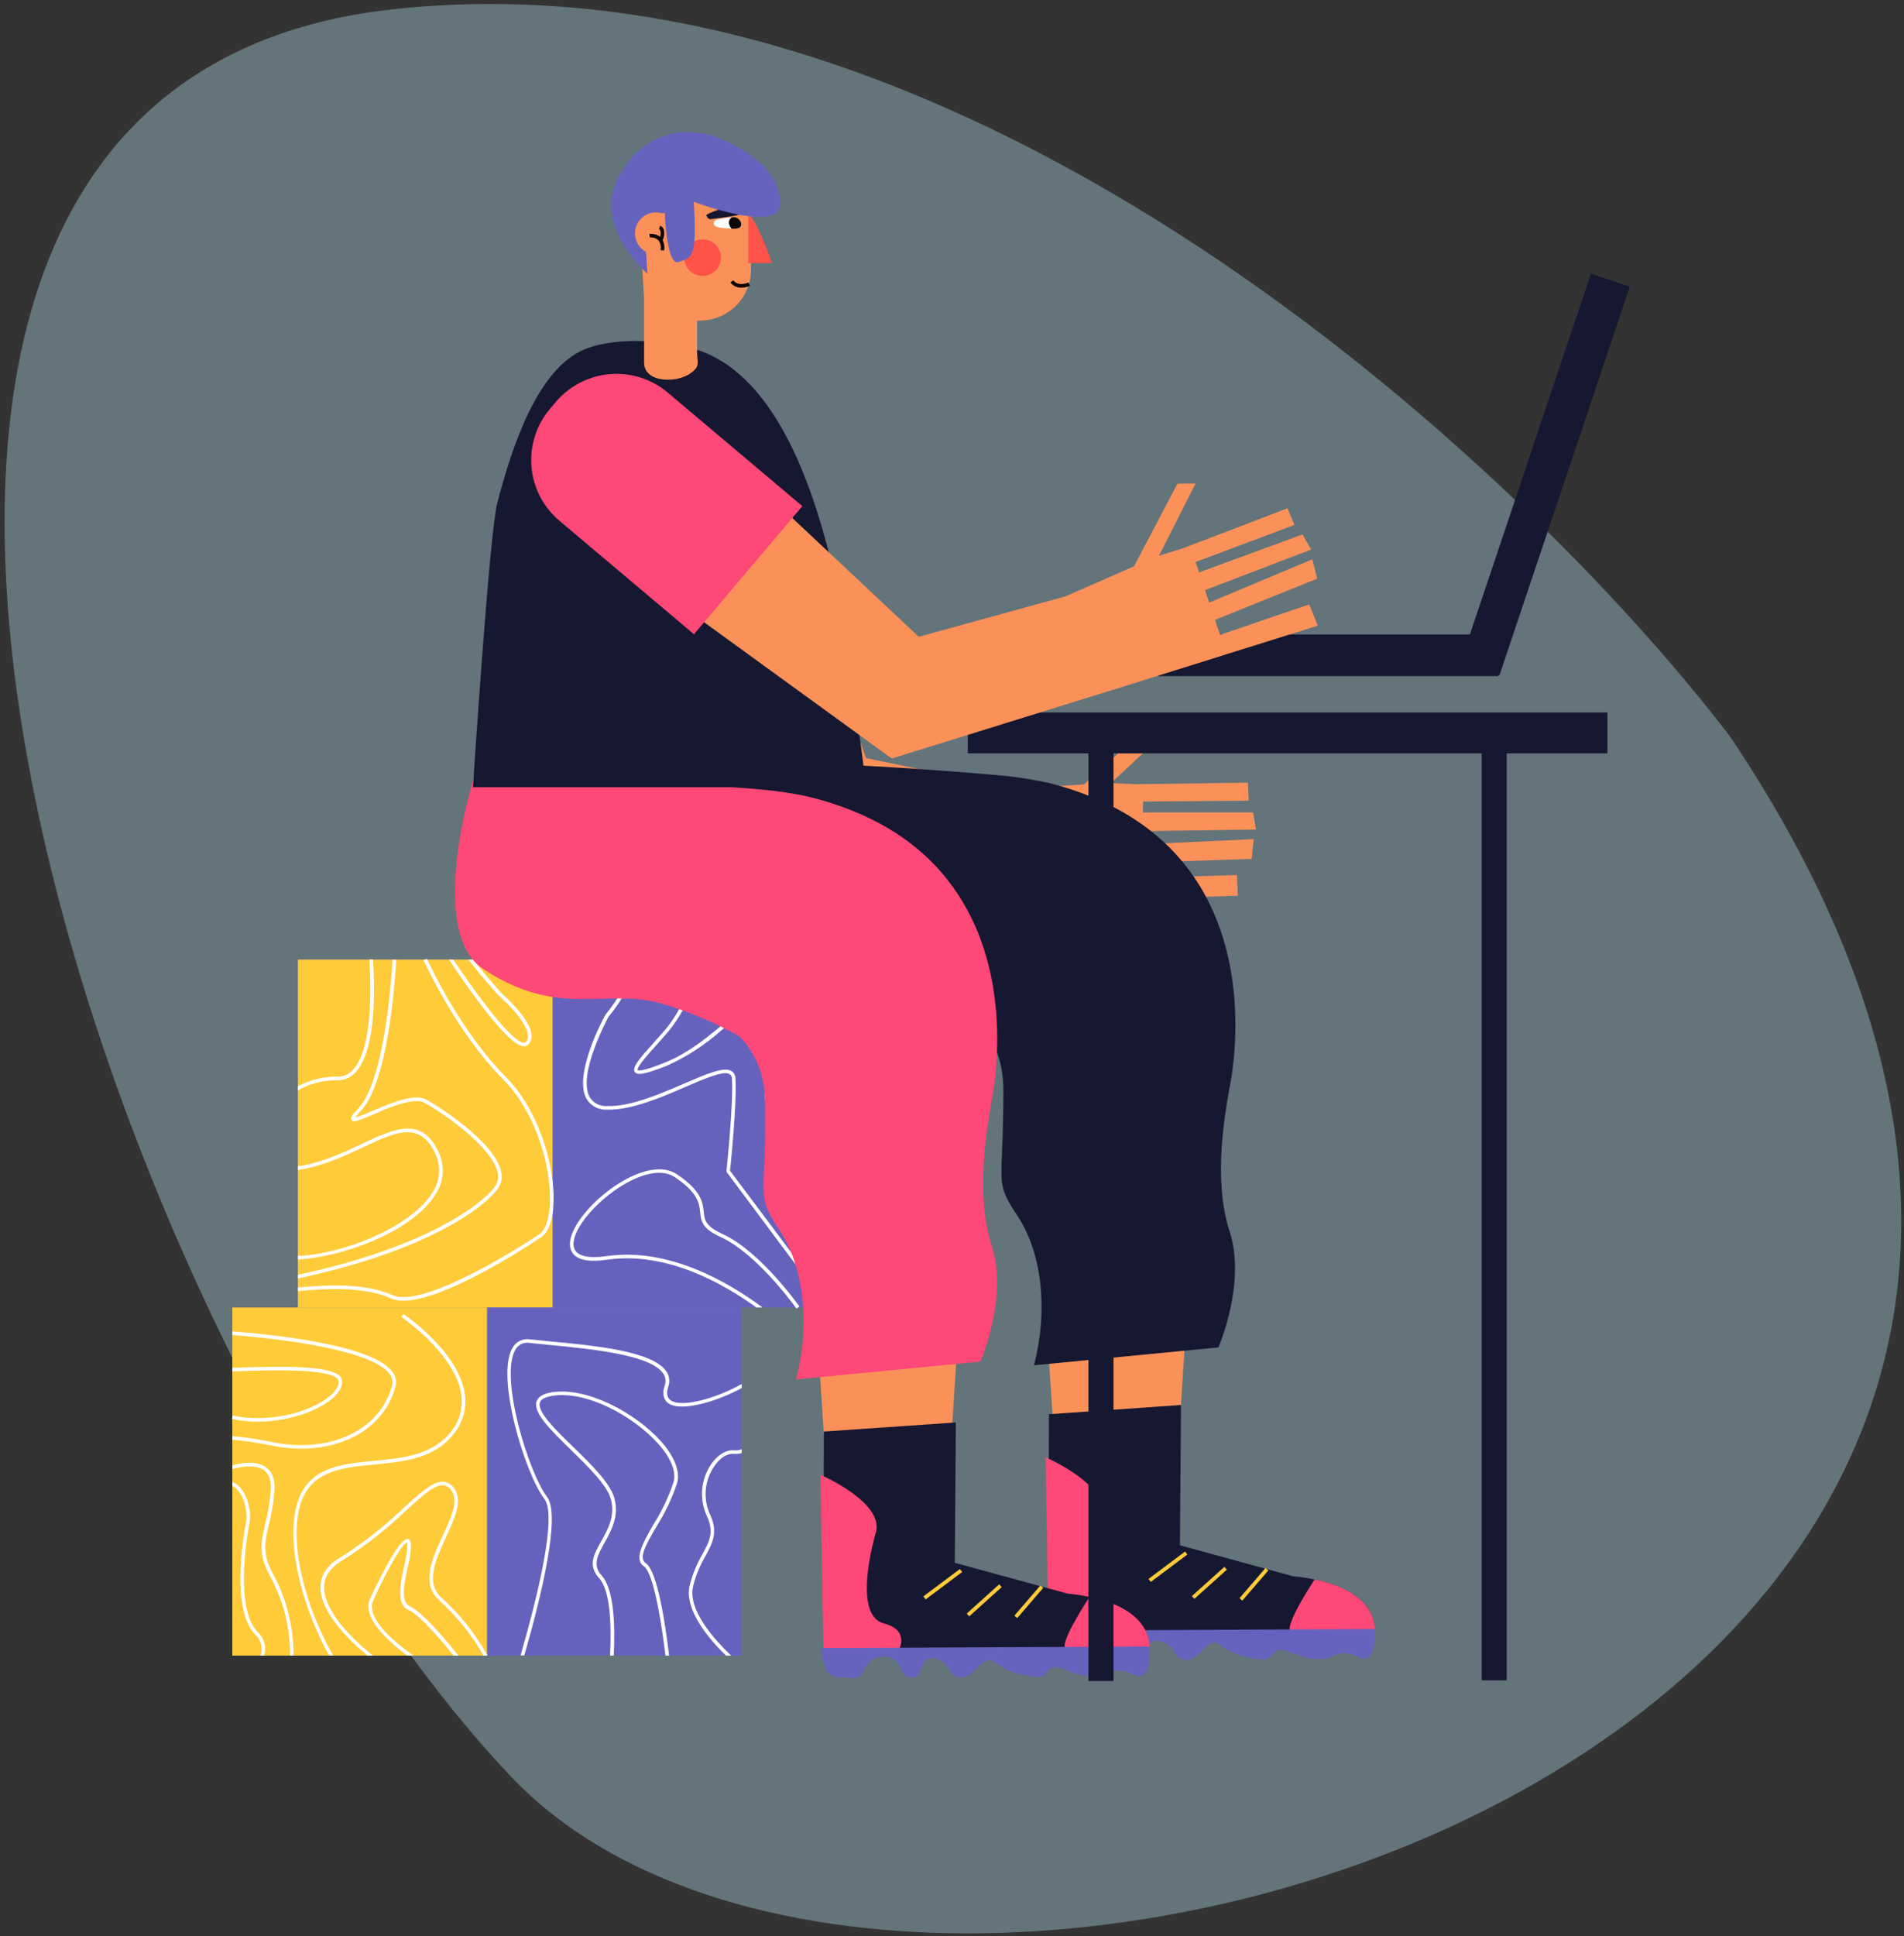 <svg width="487" height="495" viewBox="0 0 487 495" fill="none" xmlns="http://www.w3.org/2000/svg">
<rect x="0" y="0" width="487" height="495" fill="#333333" stroke="none"/>
<mask id="mask0_20_2246" style="mask-type:alpha" maskUnits="userSpaceOnUse" x="0" y="0" width="487" height="495">
<rect width="487" height="495" fill="#D9D9D9"/>
</mask>
<g mask="url(#mask0_20_2246)">
<path d="M130.758 454.286C233.582 562.51 613.964 443.842 442.502 188.286C389.913 119.486 247.831 -14.01 100.216 2.404C-84.304 22.921 26.492 344.544 130.758 454.286Z" fill="#94B6C2" fill-opacity="0.5"/>
</g>
<path d="M262.316 257.069L269.372 364.065L301.714 364.885L308.476 258.219L262.316 257.069Z" fill="#FB9159"/>
<path d="M268.196 417.405L351.597 417.294C351.744 407.51 340.364 403.938 330.624 402.984L301.799 395.107L302.069 359.222L268.294 361.582L268.196 417.405Z" fill="#161730"/>
<path d="M336.247 403.84C336.247 403.84 328.113 415.998 330.22 417.294C332.327 418.591 351.597 417.294 351.597 417.294C351.597 417.294 353.177 407.241 336.247 403.84Z" fill="#FE4877"/>
<path d="M267.425 372.59C267.425 372.59 283.816 379.647 281.611 387.365C279.406 395.083 276.968 408.892 283.656 410.604C290.345 412.316 287.503 417.356 287.503 417.356H268.196L267.425 372.59Z" fill="#FE4877"/>
<path d="M294.339 404.464L293.763 403.694L303.122 396.685L303.698 397.456L294.339 404.464Z" fill="#FFCB39"/>
<path d="M313.163 400.605L304.857 408.083L305.497 408.791L313.803 401.313L313.163 400.605Z" fill="#FFCB39"/>
<path d="M323.675 400.909L317.041 408.618L317.766 409.24L324.4 401.531L323.675 400.909Z" fill="#FFCB39"/>
<path d="M267.608 416.903L351.585 416.512C351.585 416.512 352.406 426.076 347.493 423.679C342.581 421.282 341.172 423.887 338.734 424.107C336.296 424.327 334.839 424.339 329.742 422.346C324.646 420.352 326.3 424.792 322.392 424.278C318.484 423.765 315.226 423.055 312.065 420.523C308.905 417.992 306.932 424.706 303.245 424.401C299.557 424.095 301.371 421.062 296.875 419.667C292.379 418.273 294.057 424.988 290.578 424.474C287.099 423.96 288.312 418.493 283.019 419.117C277.727 419.741 279.344 425.122 275.289 424.572C271.235 424.021 268.527 425.917 267.608 416.903Z" fill="#6562BE"/>
<path d="M206.479 245.339H76.196V334.307H206.479V245.339Z" fill="#6562BE"/>
<path d="M141.331 245.339H76.196V334.307H141.331V245.339Z" fill="#FFCB39"/>
<path d="M189.708 334.307H59.425V423.288H189.708V334.307Z" fill="#6562BE"/>
<path d="M124.561 334.307H59.425V423.288H124.561V334.307Z" fill="#FFCB39"/>
<path d="M76.196 278.767V277.727C79.185 276.131 82.521 275.291 85.91 275.281C86.715 275.35 87.524 275.231 88.275 274.934C89.025 274.636 89.696 274.169 90.235 273.568C95.27 268.309 94.939 252.69 94.474 245.315H95.404C95.907 252.849 96.225 268.639 90.896 274.204C90.265 274.902 89.481 275.444 88.606 275.79C87.731 276.136 86.787 276.275 85.849 276.198C82.467 276.236 79.148 277.119 76.196 278.767Z" fill="white"/>
<path d="M111.012 305.931C104.776 315.251 87.197 321.465 76.196 322.015V321.122C87.797 320.621 104.568 313.918 110.252 305.418C111.392 303.904 112.087 302.104 112.261 300.218C112.434 298.332 112.078 296.435 111.232 294.74C107.251 286.57 101.211 289.407 92.856 293.334C88.091 295.56 82.48 298.226 76.208 299.119V298.202C82.211 297.309 87.589 294.801 92.477 292.502C100.978 288.515 107.692 285.359 112.077 294.337C113.003 296.175 113.394 298.237 113.206 300.286C113.017 302.336 112.257 304.292 111.012 305.931Z" fill="white"/>
<path d="M141.491 308.989C141.491 309.442 141.393 309.882 141.331 310.298C140.903 313.221 139.947 315.264 138.538 316.242C138.281 316.426 114.503 332.558 103.184 332.558C102.128 332.588 101.077 332.4 100.096 332.008C93.702 329.17 85.273 329.256 76.196 330.1V329.183C85.371 328.326 93.91 328.253 100.476 331.164C107.998 334.515 132.327 319.41 138.011 315.496C139.371 314.554 140.278 312.206 140.572 308.904C141.429 299.412 137.24 284.54 128.775 276.076C116.634 263.918 108.427 245.694 108.341 245.498L108.77 245.315L109.186 245.131L109.272 245.315C110.179 247.272 118.068 264.04 129.436 275.415C136.198 282.191 140.29 292.942 141.331 301.956C141.626 304.289 141.679 306.646 141.491 308.989Z" fill="white"/>
<path d="M101.15 354.501C98.087 366.193 85.004 372.59 70.058 369.704C66.542 368.975 62.988 368.44 59.413 368.101V367.184C63.046 367.522 66.658 368.065 70.23 368.811C84.698 371.6 97.328 365.484 100.268 354.268C100.403 353.758 100.416 353.223 100.305 352.706C100.194 352.19 99.963 351.707 99.631 351.296C95 345.009 71.455 342.306 59.413 341.316V340.386C71.663 341.365 95.466 344.055 100.366 350.746C100.784 351.266 101.072 351.877 101.209 352.529C101.345 353.182 101.325 353.857 101.15 354.501Z" fill="white"/>
<path d="M87.528 353.167C87.528 354.672 86.609 356.262 84.759 357.779C80.876 360.959 73.476 363.478 65.918 363.478C63.736 363.487 61.559 363.261 59.425 362.805H59.327L59.425 362.365L59.523 361.913C68.784 363.955 79.32 361.069 84.171 357.094C85.8 355.773 86.621 354.427 86.621 353.216C86.616 353.068 86.58 352.923 86.515 352.79C86.449 352.657 86.356 352.54 86.241 352.446C83.375 349.755 67.951 350.318 59.437 350.636V349.718C71.774 349.266 83.938 349.058 86.866 351.785C87.067 351.957 87.23 352.168 87.344 352.406C87.458 352.644 87.52 352.904 87.528 353.167Z" fill="white"/>
<path d="M116.243 366.352C111.342 372.957 103.429 373.691 95.784 374.437C87.209 375.269 79.099 376.039 76.637 385.335C73.954 395.487 78.487 411.607 85.212 423.251H84.171C77.543 411.411 73.146 395.291 75.816 385.066C78.438 375.147 86.842 374.351 95.76 373.495C103.196 372.774 110.901 372.04 115.569 365.765C116.612 364.428 117.361 362.886 117.769 361.24C118.176 359.595 118.232 357.882 117.933 356.213C116.194 345.976 102.841 336.827 102.706 336.741L103.22 335.971C103.784 336.362 117.027 345.425 118.84 356.066C119.156 357.867 119.088 359.714 118.641 361.486C118.193 363.259 117.376 364.917 116.243 366.352Z" fill="white"/>
<path d="M124.708 423.288H123.654C120.685 418.062 116.91 413.337 112.469 409.283C107.496 405.039 110.546 398.459 113.241 392.661C115.348 388.111 117.345 383.806 115.495 381.152C115.284 380.781 114.994 380.461 114.644 380.216C114.295 379.971 113.895 379.806 113.474 379.733C111.257 379.501 108.121 382.326 103.784 386.264C98.746 391.103 93.225 395.415 87.307 399.131C83.706 401.296 82.297 404.232 83.13 407.852C84.355 413.062 89.733 418.787 95.38 423.288H93.996C88.532 418.774 83.424 413.173 82.235 408.06C81.304 404.012 82.848 400.721 86.842 398.336C92.699 394.66 98.166 390.398 103.159 385.616C107.679 381.507 110.95 378.547 113.584 378.84C114.134 378.926 114.658 379.133 115.118 379.446C115.578 379.759 115.962 380.171 116.243 380.65C118.399 383.745 116.243 388.27 114.074 393.065C111.391 398.85 108.623 404.819 113.07 408.61C117.636 412.783 121.514 417.65 124.561 423.031L124.708 423.288Z" fill="white"/>
<path d="M117.259 423.288H116.034C112.776 419.276 107.287 412.867 104.445 411.583C101.236 410.139 102.375 404.966 103.367 400.403C103.873 398.594 104.145 396.728 104.176 394.851C104.168 394.685 104.126 394.523 104.053 394.374C103.159 394.459 99.435 400.403 95.478 409.149C93.518 413.405 100.06 419.251 105.707 423.288H104.127C98.516 419.068 92.575 413.319 94.633 408.769C95.858 406.152 101.983 393.114 104.298 393.493C104.776 393.579 105.058 393.994 105.131 394.716C105.122 396.693 104.846 398.659 104.311 400.562C103.392 404.782 102.338 409.564 104.862 410.702C108.047 412.182 114.05 419.288 117.259 423.288Z" fill="white"/>
<path d="M75.069 423.288H74.199C74.236 416.352 72.552 409.516 69.299 403.388C65.991 397.505 66.714 394.447 67.792 389.811C68.521 386.963 69.005 384.058 69.238 381.127C69.434 378.608 68.834 376.847 67.474 375.868C65.379 374.376 61.875 374.939 59.462 375.599V374.645C62.022 373.972 65.673 373.422 68.037 375.122C69.679 376.345 70.414 378.339 70.193 381.238C69.962 384.218 69.47 387.173 68.723 390.068C67.657 394.655 67.008 397.407 70.144 402.996C73.423 409.256 75.114 416.224 75.069 423.288Z" fill="white"/>
<path d="M67.792 422.15C67.75 422.536 67.672 422.916 67.559 423.288H66.604C66.738 422.89 66.832 422.48 66.886 422.064C66.96 421.306 66.856 420.54 66.582 419.829C66.307 419.117 65.87 418.48 65.305 417.967C58.984 411.583 62.23 392.661 62.953 388.943C63.358 386.827 62.549 382.51 60.356 380.528C60.079 380.271 59.765 380.057 59.425 379.892V378.901C59.995 379.121 60.518 379.444 60.969 379.855C63.419 382.069 64.313 386.741 63.848 389.114C63.149 392.784 59.952 411.265 65.955 417.319C66.617 417.926 67.127 418.678 67.447 419.517C67.766 420.356 67.884 421.258 67.792 422.15Z" fill="white"/>
<path d="M127.292 303.975C123.103 309.552 107.79 320.144 76.196 326.871V325.941C107.385 319.263 122.441 308.818 126.557 303.424C126.942 302.904 127.207 302.305 127.332 301.671C127.457 301.036 127.439 300.382 127.28 299.755C125.92 293.407 113.805 284.858 108.549 281.934C105.891 280.467 99.484 283.157 95.245 285.041C91.57 286.619 90.345 287.071 89.941 286.399C89.537 285.726 89.941 285.176 91.668 283.378C98.798 275.843 100.341 246.477 100.39 245.388H100.856H101.309C101.309 246.611 99.79 276.1 92.33 283.977C91.786 284.522 91.294 285.115 90.86 285.75C92.233 285.32 93.575 284.797 94.878 284.185C99.545 282.179 105.903 279.439 108.99 281.115C112.665 283.133 126.594 292.123 128.187 299.547C128.372 300.305 128.388 301.095 128.233 301.86C128.079 302.625 127.758 303.347 127.292 303.975Z" fill="white"/>
<path d="M135.953 264.725C135.985 265.152 135.926 265.581 135.78 265.983C135.634 266.386 135.405 266.753 135.108 267.062C134.967 267.208 134.798 267.323 134.61 267.401C134.422 267.479 134.221 267.517 134.018 267.514H133.822C129.767 267.098 119.624 252.568 114.834 245.352H115.936C121.461 253.571 130.637 266.254 133.92 266.597C134.014 266.616 134.111 266.612 134.203 266.584C134.295 266.556 134.379 266.506 134.447 266.438C134.659 266.222 134.822 265.962 134.923 265.677C135.025 265.392 135.063 265.088 135.035 264.787C134.863 260.885 127.684 254.623 127.574 254.561C127.243 254.207 123.495 250.146 119.795 245.352H121.02C124.695 249.975 128.187 253.828 128.26 253.913C128.481 254.121 135.77 260.432 135.953 264.725Z" fill="white"/>
<path d="M189.708 353.84V354.892C184.036 358.035 174.26 361.228 170.892 358.745C170.034 358.121 169.176 356.825 170.022 354.244C170.203 353.745 170.264 353.21 170.2 352.683C170.136 352.157 169.949 351.652 169.654 351.211C166.457 346.318 150.923 344.887 140.645 343.872C138.722 343.688 136.97 343.517 135.451 343.346C134.724 343.214 133.973 343.32 133.311 343.648C132.648 343.976 132.11 344.51 131.776 345.168C127.782 352.201 135.157 376.48 139.935 382.73C143.451 387.329 138.587 407.656 134.104 423.251H133.148C137.595 407.803 142.507 387.598 139.273 383.292C134.251 376.724 126.802 352.165 131.029 344.716C131.448 343.9 132.118 343.24 132.94 342.831C133.762 342.421 134.693 342.285 135.598 342.441C137.105 342.612 138.869 342.783 140.792 342.967C151.818 344.019 167.033 345.413 170.463 350.672C170.836 351.227 171.073 351.861 171.156 352.524C171.239 353.186 171.165 353.859 170.941 354.488C170.402 356.164 170.573 357.302 171.48 357.974C174.395 360.176 184.061 357.155 189.708 353.84Z" fill="white"/>
<path d="M167.915 390.276C165.293 394.789 163.223 398.373 165.171 399.657C168.184 401.675 170.218 415.496 171.137 423.288H170.205C169.176 414.726 167.143 402.079 164.656 400.428C162.169 398.777 164.264 394.753 167.106 389.811C169.268 386.416 171.004 382.768 172.276 378.95C173.035 376.26 171.602 372.725 168.233 368.994C161.961 362.035 149.858 355.418 141.209 356.898C139.396 357.204 138.342 357.791 138.085 358.622C137.35 360.946 142.066 365.545 146.66 369.997C151.254 374.449 156.007 379.134 157.098 382.913C158.433 387.585 156.424 391.206 154.647 394.398C152.871 397.59 151.45 400.171 153.912 402.862C157.147 406.421 157.343 416.071 156.975 423.288H156.032C156.399 416.218 156.24 406.776 153.226 403.473C150.213 400.171 152.001 397.223 153.839 393.958C155.53 390.912 157.428 387.475 156.203 383.17C155.174 379.623 150.507 375.061 145.999 370.658C140.817 365.582 136.333 361.215 137.227 358.353C137.607 357.13 138.869 356.372 141.074 355.993C150.029 354.488 162.512 361.24 168.944 368.383C172.521 372.358 174.028 376.198 173.182 379.207C171.888 383.099 170.119 386.816 167.915 390.276Z" fill="white"/>
<path d="M189.708 370.535V371.514C189.034 371.719 188.327 371.789 187.626 371.722C185.984 371.587 184.134 372.737 182.725 374.841C181.503 376.594 180.748 378.629 180.534 380.755C180.32 382.88 180.652 385.025 181.5 386.986C183.779 391.671 182.309 394.386 180.447 397.823C179.023 400.243 177.955 402.854 177.274 405.577C175.865 411.693 182.823 419.313 187.013 423.288H185.678C181.329 419.043 174.959 411.595 176.404 405.369C177.107 402.567 178.204 399.878 179.663 397.382C181.464 394.056 182.774 391.646 180.704 387.39C179.772 385.287 179.396 382.982 179.61 380.693C179.825 378.404 180.623 376.208 181.929 374.315C183.571 371.942 185.739 370.645 187.711 370.817C188.39 370.872 189.072 370.776 189.708 370.535Z" fill="white"/>
<path d="M204.47 334.05L204.102 334.307L203.723 334.576L203.527 334.307C202.106 332.35 193.028 320.242 184.367 316.291C179.467 314.09 179.32 312.145 179.075 309.894C178.83 307.644 178.56 305.002 172.692 301.027C167.915 297.798 160.062 301.822 154.782 306.237C149 311.13 145.705 316.597 146.942 319.361C147.763 321.196 150.617 321.807 155.187 321.159C171.112 318.86 186.535 327.947 195.049 334.307H193.493C184.918 328.094 170.389 319.899 155.321 322.076C150.225 322.81 147.126 322.076 146.109 319.753C144.443 316.083 149.135 309.784 154.194 305.552C159.719 300.917 168.013 296.771 173.207 300.281C179.43 304.476 179.736 307.436 179.994 309.809C180.214 311.864 180.386 313.478 184.747 315.472C194.363 319.85 204.053 333.451 204.47 334.05Z" fill="white"/>
<path d="M206.503 325.721V327.336L185.812 299.596V299.425C185.812 299.253 187.601 282.742 187.221 275.856C187.237 275.62 187.192 275.384 187.092 275.17C186.991 274.956 186.837 274.771 186.646 274.632C185.09 273.678 180.361 275.721 175.351 277.886C169.14 280.577 161.397 283.891 155.248 283.708C154.218 283.766 153.192 283.546 152.278 283.07C151.364 282.595 150.595 281.881 150.054 281.005C146.476 274.743 154.513 260.065 154.856 259.442C156.538 257.394 158.027 255.195 159.303 252.874C160.629 250.551 161.549 248.02 162.022 245.388H162.953C162.542 248.028 161.667 250.574 160.368 252.91C159.033 255.439 157.436 257.82 155.603 260.016C155.603 260.078 147.567 274.779 150.85 280.552C151.315 281.29 151.972 281.888 152.751 282.282C153.53 282.676 154.401 282.852 155.272 282.791C161.238 282.998 168.846 279.696 174.971 277.054C180.667 274.608 185.151 272.651 187.123 273.85C187.439 274.066 187.695 274.357 187.871 274.696C188.046 275.035 188.134 275.413 188.128 275.794C188.483 282.362 186.903 297.504 186.731 299.327L206.503 325.721Z" fill="white"/>
<path d="M206.503 290.777V291.719C194.167 289.077 195.209 280.43 196.14 272.761C196.654 268.48 197.132 264.42 195.527 261.46C194.694 259.906 193.788 259.014 192.771 258.842C190.676 258.426 187.871 260.677 184.428 263.515C180.311 267.16 175.669 270.17 170.659 272.443C164.534 274.889 162.953 274.889 162.378 274.107C161.569 272.957 163.517 270.694 167.339 266.45C168.258 265.423 169.213 264.346 170.132 263.294C174.064 258.696 177.678 250.354 179.626 245.339H180.618C178.695 250.342 174.995 259.026 170.818 263.881C169.899 264.958 168.931 266.022 168.013 267.062C166.016 269.275 162.696 272.969 163.113 273.581C163.113 273.654 163.823 274.253 170.279 271.587C175.853 269.3 180.275 265.692 183.828 262.805C187.381 259.919 190.406 257.448 192.918 257.913C193.68 258.134 194.381 258.525 194.969 259.057C195.557 259.589 196.016 260.248 196.311 260.983C198.063 264.212 197.536 268.395 197.022 272.835C196.066 280.785 195.16 288.294 206.503 290.777Z" fill="white"/>
<path d="M292.097 215.875L320.665 214.542L320.15 219.605L291.974 220.523L291.864 224.461L316.365 223.727L316.61 229.023L291.717 229.733L290.676 229.769L287.234 229.671L262.488 228.999L201.162 218.395L163.002 143.235L198.859 130.54L221.51 193.823L259.425 201.638L277.237 200.562L294.988 184.503L299.325 186.08L284.159 200.219L290.431 200.513L319.195 200.109L319.403 204.72L292.391 204.928L292.317 207.729L320.506 207.717L321.265 212.083L292.183 212.511L292.097 215.875Z" fill="#FB9159"/>
<path d="M210.305 150.505L170.688 167.067L153.271 125.538C152.241 123.082 151.706 120.447 151.695 117.784C151.685 115.121 152.2 112.482 153.212 110.018C154.223 107.553 155.71 105.312 157.589 103.422C159.468 101.531 161.701 100.029 164.162 99.001L166.297 98.108C168.758 97.077 171.398 96.541 174.066 96.53C176.734 96.518 179.379 97.032 181.848 98.041C184.318 99.05 186.564 100.536 188.458 102.412C190.352 104.288 191.858 106.519 192.888 108.976L210.305 150.505Z" fill="#FE4877"/>
<path d="M298.271 225.843V225.904L297.23 225.88L298.271 225.843Z" fill="#FFCB39"/>
<path d="M314.503 314.823C318.827 328.07 311.636 344.496 311.636 344.496L264.472 349.07C268.147 334.919 266.481 320.315 260.319 310.971C254.157 301.626 256.644 303.877 256.644 278.779C256.644 270.67 253.79 265.08 249.943 261.24C241.883 253.192 229.448 252.764 229.448 252.764C215.299 249.094 203.551 256.739 184.489 244.092C169.789 234.307 182.125 195.168 182.125 195.168C182.125 195.168 202.485 193.651 255.187 198.189C259.304 198.543 263.395 199.152 267.437 200.011H267.608C283.803 203.986 294.719 211.239 302.008 219.813C302.059 219.856 302.104 219.905 302.142 219.96C321.314 242.649 315.275 274.4 314.393 278.669C313.339 284.711 310.191 301.651 314.503 314.823Z" fill="#161730"/>
<path d="M203.821 261.888L210.877 368.896L243.218 369.704L249.968 263.038L203.821 261.888Z" fill="#FB9159"/>
<path d="M253.631 318.456C257.955 331.69 250.764 348.128 250.764 348.128L242.091 348.972L207.496 352.311L203.6 352.69C205.51 345.47 206.001 337.948 205.046 330.54C205.046 330.222 204.96 329.904 204.911 329.598C204.651 327.907 204.291 326.233 203.833 324.584C202.904 321.048 201.424 317.68 199.447 314.603C193.984 306.335 195.356 307.142 195.711 290.056C195.711 289.628 195.711 289.175 195.711 288.723C195.711 286.839 195.711 284.747 195.711 282.411C195.743 279.532 195.33 276.664 194.486 273.911C194.282 273.241 194.041 272.584 193.763 271.942C192.68 269.334 191.099 266.962 189.108 264.958C182.615 261.292 175.706 258.418 168.527 256.396C154.39 252.727 142.63 260.359 123.568 247.724C108.868 237.94 121.204 198.801 121.204 198.801C121.204 198.801 141.576 197.272 194.278 201.822C198.416 202.167 202.528 202.776 206.589 203.644C222.6 207.533 233.54 214.652 240.78 223.055C241.074 223.373 241.344 223.703 241.613 224.021C241.718 224.142 241.816 224.268 241.907 224.4C258.482 244.813 255.26 272.101 253.863 280.32C253.716 281.2 253.594 281.861 253.508 282.277C252.467 288.331 249.38 305.222 253.631 318.456Z" fill="#FE4877"/>
<path d="M151.573 88.587C150.911 88.783 150.348 89.003 149.686 89.248C137.301 94.25 130.833 114.749 127.207 128.546C125.161 136.337 120.971 201.283 120.971 201.283C120.971 201.283 220.947 201.283 220.959 201.283C223.678 210.799 214.331 150.977 213.682 148.152C208.512 125.708 199.116 96.782 178.928 89.639C171.541 87.034 159.572 86.202 151.573 88.587Z" fill="#161730"/>
<path d="M210.607 421.869L294.02 421.759C294.167 411.974 282.774 408.402 273.048 407.448L244.21 399.572L244.48 363.686L210.718 366.01L210.607 421.869Z" fill="#161730"/>
<path d="M278.671 408.305C278.671 408.305 270.536 420.462 272.643 421.759C274.75 423.055 294.02 421.759 294.02 421.759C294.02 421.759 295.601 411.729 278.671 408.305Z" fill="#FE4877"/>
<path d="M209.836 377.055C209.836 377.055 226.239 384.112 224.034 391.83C221.829 399.547 219.391 413.356 226.08 415.068C232.768 416.781 229.926 421.82 229.926 421.82H210.607L209.836 377.055Z" fill="#FE4877"/>
<path d="M236.762 408.928L236.174 408.158L245.533 401.15L246.109 401.92L236.762 408.928Z" fill="#FFCB39"/>
<path d="M255.575 405.07L247.269 412.548L247.909 413.257L256.215 405.779L255.575 405.07Z" fill="#FFCB39"/>
<path d="M266.096 405.37L259.462 413.079L260.187 413.701L266.821 405.992L266.096 405.37Z" fill="#FFCB39"/>
<path d="M210.019 421.367L293.996 420.976C293.996 420.976 294.817 430.541 289.916 428.143C285.016 425.746 283.595 428.351 281.145 428.571C278.695 428.791 277.249 428.804 272.166 426.81C267.082 424.816 268.711 429.256 264.815 428.743C260.92 428.229 257.649 427.519 254.488 424.988C251.328 422.456 249.38 429.171 245.705 428.853C242.03 428.535 243.843 425.514 239.347 424.119C234.851 422.725 236.517 429.44 233.05 428.926C229.583 428.412 230.784 422.945 225.479 423.569C220.175 424.193 221.804 429.574 217.762 429.024C213.719 428.473 210.938 430.382 210.019 421.367Z" fill="#6562BE"/>
<path d="M411.146 182.166V192.624H385.384V429.623H378.977V192.624H284.808V429.794H278.401V192.624H247.542V182.166H411.146Z" fill="#161730"/>
<path d="M416.867 73.299L383.509 172.7L383.203 172.602V172.871H296.164V162.218H375.975L406.932 69.972L416.867 73.299Z" fill="#161730"/>
<path d="M192.085 49.301V68.957C192.085 72.408 190.711 75.718 188.267 78.159C185.823 80.599 182.507 81.97 179.05 81.97L178.303 82.081V90.312C178.303 91.535 178.793 92.99 178.058 94.128C177.237 95.11 176.172 95.86 174.971 96.305C171.81 97.687 164.742 97.638 164.742 92.636V76.344L163.113 49.301H192.085Z" fill="#FB9159"/>
<path d="M191.386 55.136C193.261 55.136 197.512 67.269 197.512 67.269H191.386V55.136Z" fill="#FF534A"/>
<path d="M179.712 70.547C182.296 70.547 184.391 68.455 184.391 65.874C184.391 63.294 182.296 61.202 179.712 61.202C177.127 61.202 175.032 63.294 175.032 65.874C175.032 68.455 177.127 70.547 179.712 70.547Z" fill="#FF534A"/>
<path d="M182.713 56.616C182.747 56.551 182.793 56.493 182.848 56.444C183.114 56.237 183.432 56.106 183.767 56.065C185.237 55.747 188.985 54.842 189.524 57.007C189.953 58.719 187.528 58.462 186.254 58.401C184.979 58.34 181.819 58.255 182.713 56.616Z" fill="white"/>
<path d="M187.099 55.613C187.099 55.613 185.617 56.628 187.099 58.45C187.099 58.45 189.99 58.866 189.549 57.007C189.484 56.752 189.368 56.514 189.209 56.304C189.049 56.096 188.849 55.921 188.62 55.791C188.392 55.66 188.139 55.578 187.878 55.547C187.616 55.517 187.351 55.539 187.099 55.613Z" fill="#0C0604"/>
<path d="M181.574 56.065C181.574 56.065 189.524 55.136 189.524 54.671C189.524 54.206 189.99 52.335 188.581 52.335C187.172 52.335 180.177 54.671 180.643 55.136C181.108 55.6 180.643 55.6 181.574 56.065Z" fill="#161730"/>
<path d="M189.647 73.555C190.403 73.551 191.149 73.375 191.827 73.042L191.423 72.222C191.313 72.222 188.973 73.445 187.552 71.66L186.817 72.222C187.152 72.65 187.582 72.993 188.073 73.225C188.565 73.456 189.104 73.569 189.647 73.555Z" fill="#0C0604"/>
<path d="M176.294 55.613C176.294 55.613 176.061 69.067 173.721 66.033C171.382 63 170.169 54.39 170.169 54.39L164.717 55.551L165.587 69.972C165.587 69.972 151.793 58.059 157.918 45.828C164.044 33.597 175.069 32.374 182.419 34.82C189.769 37.266 199.57 43.382 199.57 51.943C199.57 60.505 175.069 50.72 175.069 50.72L176.294 55.613Z" fill="#6562BE"/>
<path d="M167.792 65.043C170.762 65.043 173.17 62.639 173.17 59.673C173.17 56.708 170.762 54.304 167.792 54.304C164.822 54.304 162.414 56.708 162.414 59.673C162.414 62.639 164.822 65.043 167.792 65.043Z" fill="#FB9159"/>
<path d="M169.875 64.052L168.956 63.954C169.056 63.506 169.053 63.041 168.947 62.593C168.841 62.146 168.635 61.729 168.343 61.373C168.048 61.126 167.707 60.939 167.339 60.824C166.971 60.708 166.584 60.666 166.2 60.701L166.089 59.796C167.058 59.694 168.029 59.961 168.809 60.542C169.024 60.038 169.055 59.475 168.895 58.952C168.869 58.871 168.826 58.796 168.769 58.733C168.712 58.669 168.642 58.619 168.564 58.585L168.858 57.704C169.243 57.863 169.551 58.166 169.715 58.548C169.866 59.011 169.923 59.499 169.883 59.984C169.843 60.469 169.707 60.941 169.483 61.373C169.89 62.204 170.027 63.14 169.875 64.052Z" fill="#0C0604"/>
<path d="M169.911 49.876C169.911 49.876 169.911 68.223 173.587 67C177.262 65.777 178.487 65.777 177.262 48.653C176.037 31.53 169.911 49.876 169.911 49.876Z" fill="#6562BE"/>
<path d="M337.056 159.967L313.731 167.269L308.794 168.822L287.515 175.476L284.636 176.381L228.089 193.933L159.829 144.385L185.96 116.767L234.998 162.805L272.472 152.494L290.051 144.801L301.187 123.629L305.805 123.617L296.434 142.098L302.436 140.226L302.51 140.202L329.301 129.965L331.078 134.209L305.805 143.688L306.699 146.354L333.148 136.643L335.365 140.508L308.218 150.88L309.284 154.072L335.647 143.003L336.909 147.944L310.779 158.487L312.065 162.316L334.863 154.537L337.056 159.967Z" fill="#FB9159"/>
<path d="M205.218 129.401L177.507 162.164L143.055 133.116C138.945 129.642 136.385 124.681 135.937 119.324C135.489 113.966 137.191 108.65 140.668 104.545L142.161 102.779C145.637 98.67 150.605 96.107 155.973 95.655C161.341 95.203 166.669 96.899 170.784 100.369L205.218 129.401Z" fill="#FE4877"/>
</svg>
